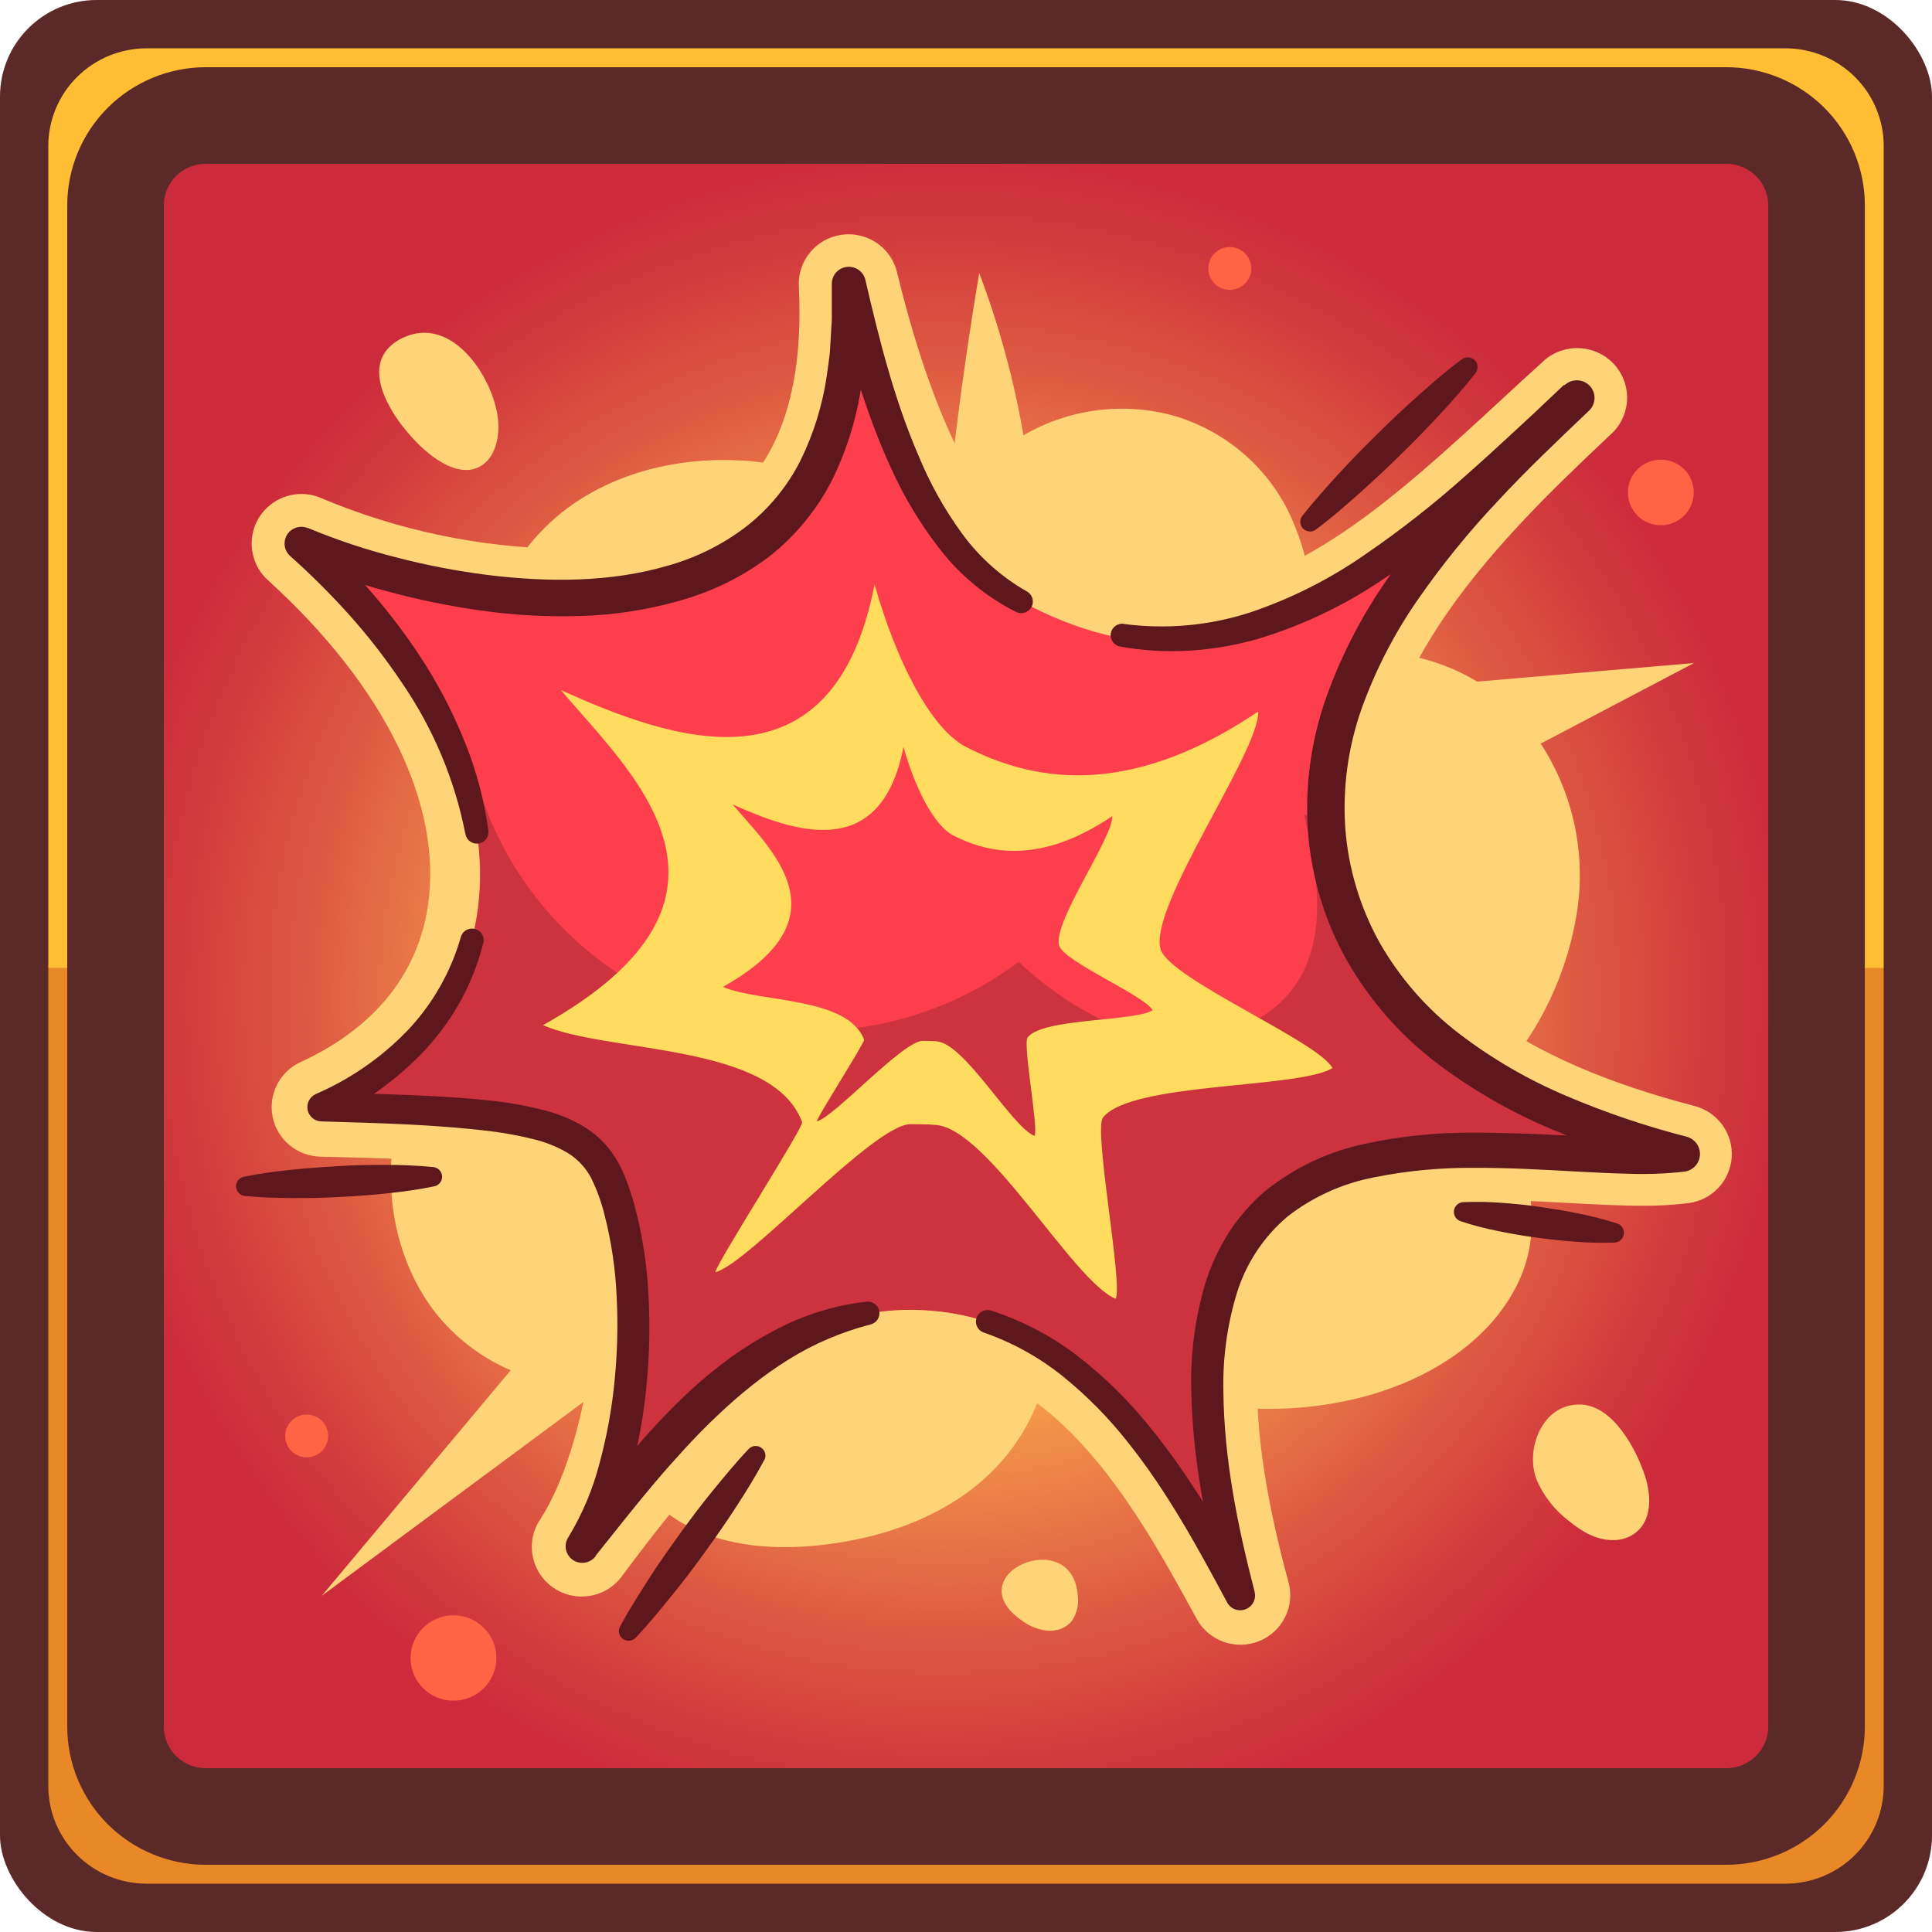<svg width="80" height="80" viewBox="0 0 80 80" fill="none" xmlns="http://www.w3.org/2000/svg">
<g clip-path="url(#clip0_1_12924)">
<path d="M68.524 3.761L9.645 3.761C5.151 3.761 1.509 7.386 1.509 11.857L1.509 70.817C1.509 75.287 5.151 78.912 9.645 78.912H68.524C73.017 78.912 76.66 75.287 76.66 70.817V11.857C76.66 7.386 73.017 3.761 68.524 3.761Z" fill="url(#paint0_radial_1_12924)"/>
<path d="M68.772 21.749C69.525 21.749 70.136 21.141 70.136 20.392C70.136 19.642 69.525 19.034 68.772 19.034C68.018 19.034 67.407 19.642 67.407 20.392C67.407 21.141 68.018 21.749 68.772 21.749Z" fill="#FF6445"/>
<path d="M18.777 70.422C19.758 70.422 20.554 69.63 20.554 68.654C20.554 67.677 19.758 66.886 18.777 66.886C17.796 66.886 17 67.677 17 68.654C17 69.63 17.796 70.422 18.777 70.422Z" fill="#FF6445"/>
<path d="M50.923 12.001C51.414 12.001 51.813 11.605 51.813 11.116C51.813 10.627 51.414 10.23 50.923 10.23C50.431 10.23 50.033 10.627 50.033 11.116C50.033 11.605 50.431 12.001 50.923 12.001Z" fill="#FF6445"/>
<path d="M12.698 60.345C13.19 60.345 13.588 59.948 13.588 59.459C13.588 58.971 13.19 58.574 12.698 58.574C12.207 58.574 11.809 58.971 11.809 59.459C11.809 59.948 12.207 60.345 12.698 60.345Z" fill="#FF6445"/>
<path d="M0 6.043L0 73.955C-1.45114e-07 75.558 0.64 77.095 1.779 78.228C2.918 79.362 4.462 79.999 6.073 80H73.927C74.725 80 75.514 79.844 76.251 79.54C76.989 79.236 77.658 78.791 78.222 78.229C78.786 77.668 79.233 77.001 79.538 76.268C79.844 75.534 80 74.749 80 73.955V6.043C80 4.44 79.36 2.903 78.221 1.77C77.082 0.637 75.537 0 73.927 0L6.073 0C4.463 0.001 2.918 0.638 1.78 1.771C0.641 2.904 0.001 4.44 0 6.043ZM71.479 75.217H8.523C7.532 75.217 6.58 74.825 5.879 74.127C5.178 73.43 4.784 72.483 4.784 71.497L4.784 8.503C4.784 7.517 5.178 6.57 5.879 5.873C6.58 5.175 7.532 4.783 8.523 4.783L71.479 4.783C72.471 4.783 73.422 5.175 74.124 5.873C74.825 6.57 75.219 7.517 75.219 8.503V71.497C75.218 72.483 74.824 73.429 74.123 74.127C73.422 74.824 72.471 75.216 71.479 75.217Z" fill="#FFBE33"/>
<path d="M76.766 40.079V71.496C76.764 72.891 76.206 74.227 75.215 75.213C74.224 76.199 72.881 76.754 71.479 76.756H8.523C7.122 76.755 5.778 76.2 4.786 75.214C3.795 74.228 3.238 72.891 3.237 71.496L3.237 40.079H0L0 73.949C-1.45114e-07 75.552 0.64 77.089 1.779 78.223C2.918 79.356 4.462 79.994 6.073 79.994H73.927C74.725 79.994 75.514 79.838 76.251 79.534C76.989 79.23 77.658 78.785 78.222 78.224C78.786 77.662 79.233 76.996 79.538 76.262C79.844 75.529 80 74.743 80 73.949V40.079H76.766Z" fill="#E88827"/>
<path d="M71.479 4.783C72.471 4.783 73.422 5.175 74.123 5.872C74.825 6.57 75.219 7.517 75.219 8.503V71.496C75.218 72.483 74.824 73.429 74.123 74.126C73.421 74.824 72.471 75.216 71.479 75.217H8.523C7.531 75.217 6.58 74.825 5.879 74.127C5.178 73.43 4.784 72.483 4.784 71.496L4.784 8.503C4.784 7.517 5.178 6.57 5.879 5.872C6.58 5.175 7.531 4.783 8.523 4.783L71.479 4.783ZM71.479 3.243L8.523 3.243C7.121 3.245 5.777 3.799 4.786 4.785C3.795 5.771 3.238 7.109 3.236 8.503L3.236 71.496C3.238 72.891 3.795 74.228 4.786 75.214C5.777 76.201 7.121 76.755 8.523 76.757H71.479C72.881 76.754 74.224 76.2 75.215 75.214C76.206 74.228 76.764 72.891 76.766 71.496V8.503C76.764 7.109 76.206 5.772 75.215 4.786C74.224 3.8 72.881 3.245 71.479 3.243Z" fill="#FFD952"/>
<path d="M0 6.043L0 73.955C-1.45114e-07 75.558 0.64 77.095 1.779 78.228C2.918 79.362 4.462 79.999 6.073 80H73.927C74.725 80 75.514 79.844 76.251 79.54C76.989 79.236 77.658 78.791 78.222 78.229C78.786 77.668 79.233 77.001 79.538 76.268C79.844 75.534 80 74.749 80 73.955V6.043C80 4.44 79.36 2.903 78.221 1.77C77.082 0.637 75.537 0 73.927 0L6.073 0C4.463 0.001 2.918 0.638 1.78 1.771C0.641 2.904 0.001 4.44 0 6.043ZM71.479 75.217H8.523C7.532 75.217 6.58 74.825 5.879 74.127C5.178 73.43 4.784 72.483 4.784 71.497L4.784 8.503C4.784 7.517 5.178 6.57 5.879 5.873C6.58 5.175 7.532 4.783 8.523 4.783L71.479 4.783C72.471 4.783 73.422 5.175 74.124 5.873C74.825 6.57 75.219 7.517 75.219 8.503V71.497C75.218 72.483 74.824 73.429 74.123 74.127C73.422 74.824 72.471 75.216 71.479 75.217Z" stroke="#5C2929" stroke-width="4" stroke-linecap="round" stroke-linejoin="round"/>
<path d="M70.146 27.455L61.166 28.225C59.013 26.926 56.266 26.59 53.945 27.558C54.778 25.638 54.234 22.911 53.282 21.045C52.797 20.116 52.126 19.294 51.31 18.633C50.494 17.971 49.55 17.482 48.537 17.196C47.507 16.922 46.431 16.854 45.374 16.996C44.317 17.139 43.299 17.488 42.379 18.025C41.985 15.733 41.372 13.484 40.548 11.308C40.548 11.308 39.906 15.013 39.457 18.964C37.559 17.964 34.908 18.292 33.035 19.411C29.889 18.664 26.387 19.039 23.731 20.873C21.074 22.708 19.465 26.123 20.2 29.251C18.877 30.495 18.31 32.671 18.447 34.48C18.521 35.387 18.794 36.267 19.247 37.058C19.7 37.848 20.322 38.53 21.069 39.055C18.82 40.859 17.219 43.339 16.505 46.124C15.795 48.893 16.247 52 17.972 54.279C18.802 55.356 19.895 56.203 21.147 56.74L13.322 66.08L25.195 57.286C25.319 57.266 25.453 57.245 25.57 57.217C24.739 59.144 26.134 61.669 27.89 62.841C29.647 64.014 31.877 64.207 33.971 63.981C36.313 63.724 38.652 62.97 40.47 61.479C42.288 59.988 43.524 57.702 43.405 55.362C45.217 56.684 47.298 57.597 49.501 58.038C51.705 58.478 53.978 58.435 56.163 57.912C58.93 57.248 61.643 55.662 62.868 53.104C64.093 50.545 63.306 46.974 60.738 45.742C63.209 43.887 64.831 40.792 65.302 37.747C65.674 35.323 65.138 32.847 63.797 30.791L70.146 27.455Z" fill="#FFD478"/>
<path d="M51.356 67.084C51.17 67.084 50.987 67.034 50.828 66.94C50.668 66.846 50.537 66.71 50.448 66.548C47.934 61.929 44.488 55.617 38.227 55.258C38.049 55.258 37.873 55.242 37.711 55.242C31.942 55.242 27.743 60.874 24.966 64.603C24.869 64.731 24.744 64.836 24.6 64.907C24.456 64.979 24.297 65.016 24.135 65.016C23.927 65.015 23.723 64.953 23.55 64.836C23.33 64.685 23.178 64.454 23.125 64.193C23.073 63.932 23.124 63.662 23.269 63.438C25.262 60.343 26.487 53.431 25.02 49.466C24.303 47.529 22.113 47.044 13.304 46.862C13.071 46.857 12.847 46.773 12.667 46.625C12.488 46.477 12.364 46.272 12.317 46.045C12.269 45.818 12.3 45.582 12.405 45.374C12.51 45.167 12.682 45.001 12.894 44.904C16.229 43.364 18.25 40.888 18.743 37.719C19.45 33.178 16.92 27.907 11.8 23.261C11.642 23.122 11.531 22.938 11.481 22.735C11.431 22.531 11.444 22.317 11.52 22.121C11.596 21.926 11.73 21.758 11.905 21.64C12.08 21.523 12.286 21.462 12.497 21.465C12.642 21.464 12.785 21.495 12.917 21.554C16.19 22.942 19.704 23.681 23.261 23.733C26.944 23.733 29.737 22.763 31.565 20.854C33.463 18.868 34.322 15.819 34.118 11.791C34.105 11.535 34.189 11.284 34.353 11.087C34.516 10.889 34.748 10.76 35.003 10.724C35.052 10.72 35.101 10.72 35.15 10.724C35.381 10.723 35.606 10.801 35.788 10.943C35.97 11.086 36.099 11.285 36.153 11.509C37.847 18.503 40.148 22.655 43.188 24.202C44.847 25.092 46.697 25.57 48.581 25.596C53.911 25.596 58.419 21.421 62.765 17.385C63.379 16.815 63.987 16.25 64.593 15.704C64.795 15.529 65.057 15.44 65.324 15.454C65.591 15.467 65.843 15.584 66.025 15.779C66.207 15.974 66.306 16.231 66.301 16.497C66.297 16.763 66.188 17.017 65.999 17.205L65.725 17.462C61.315 21.647 53.94 28.649 56.426 36.755C57.891 41.527 62.295 44.807 69.893 46.782C70.123 46.843 70.326 46.981 70.465 47.174C70.605 47.366 70.673 47.6 70.659 47.837C70.644 48.074 70.547 48.299 70.385 48.473C70.223 48.647 70.005 48.759 69.769 48.791C69.178 48.863 68.582 48.896 67.987 48.889C67.066 48.889 66.05 48.835 64.972 48.779C63.768 48.715 62.522 48.648 61.266 48.648C56.833 48.648 54.164 49.546 52.617 51.557C50.59 54.198 50.499 58.981 52.359 65.778C52.425 66.02 52.399 66.279 52.287 66.504C52.174 66.729 51.982 66.905 51.748 66.999C51.624 67.053 51.491 67.082 51.356 67.084Z" fill="#FFD478"/>
<path d="M35.138 11.754C36.283 16.478 38.359 22.905 42.707 25.12C44.511 26.083 46.522 26.599 48.569 26.626C55.096 26.626 60.313 20.96 65.288 16.468C60.904 20.647 52.711 28.171 55.439 37.064C57.311 43.166 63.434 46.173 69.623 47.784C69.077 47.849 68.527 47.878 67.978 47.872C66.077 47.872 63.679 47.63 61.257 47.63C54.173 47.63 46.89 49.711 51.346 66.056C48.767 61.34 45.077 54.62 38.276 54.238C38.078 54.238 37.882 54.22 37.688 54.22C31.592 54.22 27.373 59.639 24.116 63.993C26.3 60.604 27.538 53.358 25.967 49.111C24.998 46.496 22.293 46.032 13.305 45.84C22.107 41.796 22.274 31.398 12.472 22.503C15.88 23.943 19.536 24.713 23.239 24.771C29.493 24.771 35.643 22.028 35.128 11.751M35.141 9.701C35.041 9.702 34.942 9.708 34.844 9.722C34.335 9.795 33.872 10.054 33.545 10.449C33.218 10.844 33.052 11.346 33.077 11.857C33.266 15.592 32.5 18.387 30.805 20.16C29.181 21.858 26.638 22.726 23.249 22.726C19.838 22.667 16.471 21.958 13.328 20.637C13.063 20.517 12.776 20.455 12.485 20.455C12.069 20.454 11.663 20.579 11.319 20.813C10.976 21.046 10.711 21.377 10.56 21.763C10.41 22.149 10.379 22.571 10.474 22.974C10.568 23.377 10.783 23.742 11.09 24.021C15.951 28.432 18.362 33.369 17.71 37.564C17.271 40.387 15.453 42.596 12.446 43.979C12.023 44.174 11.678 44.506 11.469 44.92C11.259 45.335 11.197 45.808 11.292 46.263C11.388 46.717 11.635 47.126 11.994 47.422C12.353 47.718 12.803 47.885 13.269 47.895C21.991 48.074 23.584 48.611 24.038 49.827C25.369 53.419 24.242 60.008 22.385 62.89C22.232 63.112 22.124 63.363 22.067 63.627C22.011 63.891 22.007 64.163 22.057 64.428C22.106 64.694 22.208 64.947 22.355 65.173C22.503 65.399 22.694 65.594 22.918 65.747C23.141 65.9 23.393 66.007 23.658 66.064C23.924 66.12 24.197 66.123 24.464 66.074C24.731 66.025 24.985 65.924 25.212 65.777C25.44 65.63 25.636 65.44 25.789 65.217C29.305 60.504 32.858 56.273 37.706 56.273C37.861 56.273 38.021 56.273 38.176 56.285C43.862 56.606 47.151 62.633 49.551 67.034C49.793 67.475 50.189 67.814 50.664 67.984C51.14 68.154 51.662 68.145 52.131 67.958C52.6 67.771 52.984 67.419 53.209 66.969C53.435 66.519 53.487 66.003 53.355 65.517C51.591 59.046 51.622 54.564 53.446 52.19C54.779 50.456 57.195 49.683 61.275 49.683C62.505 49.683 63.735 49.747 64.927 49.812C66.018 49.87 67.047 49.927 67.996 49.927C68.637 49.933 69.278 49.897 69.914 49.819C70.389 49.758 70.827 49.534 71.154 49.187C71.481 48.839 71.676 48.389 71.707 47.914C71.737 47.439 71.601 46.969 71.321 46.583C71.041 46.197 70.635 45.919 70.172 45.798C62.951 43.92 58.781 40.867 57.43 36.464C55.127 28.963 62.216 22.233 66.456 18.215L66.714 17.974C67.017 17.694 67.23 17.33 67.323 16.929C67.416 16.528 67.385 16.109 67.236 15.725C67.086 15.341 66.824 15.011 66.484 14.778C66.143 14.544 65.74 14.418 65.326 14.415H65.187C64.957 14.43 64.731 14.482 64.517 14.569C64.355 14.634 64.202 14.72 64.063 14.825C64.011 14.864 63.965 14.905 63.919 14.946C63.307 15.498 62.686 16.072 62.085 16.629C57.85 20.527 53.495 24.573 48.569 24.573C46.849 24.547 45.16 24.107 43.648 23.29C40.93 21.907 38.748 17.863 37.144 11.274C37.036 10.826 36.78 10.428 36.416 10.142C36.053 9.857 35.603 9.702 35.141 9.701Z" fill="#FFD478"/>
<path d="M42.317 67.107C42.618 67.333 42.974 67.476 43.349 67.522C43.503 67.535 43.658 67.522 43.808 67.484C44.027 67.429 44.223 67.308 44.37 67.137C44.587 66.83 44.679 66.452 44.628 66.08C44.427 63.093 39.563 65.192 42.317 67.107Z" fill="#FFD478"/>
<path d="M63.631 61.281C63.923 61.954 64.384 62.541 64.97 62.985C65.504 63.421 66.12 63.791 66.842 63.773C67.052 63.77 67.26 63.722 67.451 63.634C68.418 63.18 68.41 62.018 68.116 61.117C67.76 60.021 66.809 58.22 65.473 58.161C63.869 58.089 63.134 60.009 63.631 61.281Z" fill="#FFD478"/>
<path d="M12.482 22.505C18.213 25.071 36.002 28.94 35.138 11.754C36.283 16.478 38.359 22.905 42.707 25.12C52.133 29.915 58.91 22.228 65.288 16.468C60.904 20.647 52.711 28.171 55.439 37.064C57.311 43.166 63.434 46.173 69.623 47.784C63.114 48.649 44.884 42.347 51.346 66.056C48.767 61.34 45.077 54.62 38.277 54.238C31.863 53.876 27.466 59.5 24.116 63.988C26.3 60.599 27.538 53.352 25.968 49.106C24.998 46.491 22.293 46.027 13.305 45.834C22.117 41.798 22.285 31.401 12.482 22.505Z" fill="#FD3F4D"/>
<path d="M55.447 37.065C55.139 36.065 54.96 35.03 54.915 33.986L54.002 33.729C54.518 36.038 54.995 38.622 53.745 40.626C52.571 42.492 50.114 43.279 47.927 42.936C45.74 42.592 43.8 41.324 42.181 39.828C40.326 41.216 38.16 42.136 35.87 42.509C33.579 42.882 31.232 42.698 29.029 41.972C26.826 41.245 24.832 39.999 23.219 38.338C21.605 36.678 20.42 34.654 19.765 32.438L19.342 32.587C20.995 38.232 18.878 43.3 13.328 45.85C22.316 46.033 25.021 46.507 25.991 49.122C27.561 53.366 26.323 60.612 24.139 64.004C27.491 59.511 31.876 53.887 38.3 54.254C45.1 54.636 48.798 61.356 51.37 66.073C44.894 42.338 63.124 48.65 69.631 47.785C63.441 46.187 57.314 43.167 55.447 37.065Z" fill="#CC333F"/>
<path d="M19.269 34.526C18.826 32.267 17.921 30.122 16.61 28.225C15.965 27.264 15.254 26.349 14.483 25.484C13.706 24.618 12.882 23.795 12.012 23.021C11.89 22.911 11.811 22.762 11.789 22.6C11.768 22.438 11.804 22.273 11.892 22.135C11.981 21.997 12.115 21.895 12.272 21.846C12.429 21.797 12.598 21.805 12.75 21.869H12.768C13.944 22.358 15.155 22.762 16.391 23.075C17.63 23.399 18.888 23.643 20.159 23.804C22.694 24.119 25.273 24.119 27.651 23.424C28.825 23.096 29.925 22.548 30.892 21.81C31.843 21.069 32.615 20.127 33.154 19.052C33.695 17.947 34.061 16.765 34.237 15.549C34.278 15.239 34.325 14.931 34.361 14.62L34.418 13.681C34.418 13.522 34.444 13.368 34.444 13.209V12.739V11.79V11.752C34.443 11.579 34.505 11.412 34.62 11.283C34.735 11.154 34.894 11.072 35.066 11.052C35.238 11.032 35.411 11.075 35.553 11.175C35.695 11.274 35.794 11.422 35.834 11.59C36.409 14.084 37.035 16.552 38.028 18.854C38.497 20.001 39.103 21.087 39.833 22.09C40.55 23.074 41.47 23.895 42.531 24.496C42.637 24.558 42.716 24.659 42.75 24.777C42.785 24.894 42.772 25.021 42.716 25.13C42.659 25.239 42.563 25.323 42.447 25.363C42.33 25.404 42.203 25.398 42.09 25.348C40.866 24.734 39.794 23.858 38.951 22.782C38.128 21.731 37.435 20.584 36.888 19.367C35.785 16.96 35.099 14.428 34.462 11.926L35.852 11.728L35.88 12.737V13.25C35.88 13.417 35.88 13.586 35.864 13.763L35.816 14.79C35.782 15.128 35.733 15.467 35.692 15.816C35.505 17.191 35.104 18.528 34.503 19.78C33.873 21.057 32.962 22.177 31.839 23.057C30.717 23.898 29.444 24.52 28.089 24.889C26.762 25.263 25.393 25.471 24.014 25.507C22.659 25.548 21.303 25.475 19.96 25.287C18.627 25.102 17.308 24.833 16.009 24.478C14.705 24.133 13.43 23.684 12.198 23.136L12.954 21.992C13.843 22.824 14.684 23.705 15.473 24.632C16.269 25.557 16.995 26.539 17.645 27.57C18.294 28.608 18.846 29.703 19.293 30.842C19.744 31.98 20.056 33.169 20.221 34.383C20.24 34.508 20.209 34.636 20.134 34.738C20.059 34.84 19.946 34.909 19.82 34.928C19.694 34.947 19.566 34.916 19.463 34.842C19.36 34.767 19.291 34.654 19.272 34.529L19.269 34.526Z" fill="#5E171D"/>
<path d="M36.056 54.841C34.852 55.149 33.702 55.639 32.649 56.296C32.12 56.626 31.612 56.986 31.127 57.376C30.637 57.761 30.168 58.177 29.709 58.611C29.25 59.044 28.809 59.493 28.378 59.963C27.948 60.432 27.525 60.905 27.112 61.395C26.284 62.372 25.492 63.388 24.678 64.402V64.42C24.573 64.569 24.413 64.671 24.233 64.703C24.053 64.735 23.867 64.695 23.717 64.591C23.567 64.486 23.464 64.327 23.432 64.148C23.4 63.969 23.441 63.784 23.545 63.635C24.124 62.676 24.559 61.639 24.835 60.556C25.134 59.446 25.34 58.313 25.449 57.169C25.564 56.022 25.593 54.868 25.536 53.717C25.488 52.577 25.322 51.445 25.041 50.338C24.912 49.807 24.727 49.291 24.489 48.799C24.266 48.367 23.93 48.004 23.517 47.747C23.061 47.477 22.565 47.28 22.047 47.161C21.496 47.025 20.937 46.92 20.373 46.849C18.052 46.561 15.68 46.505 13.307 46.435C13.172 46.432 13.042 46.383 12.939 46.296C12.835 46.21 12.764 46.09 12.738 45.959C12.712 45.827 12.731 45.69 12.793 45.57C12.855 45.451 12.957 45.356 13.08 45.301C14.494 44.688 15.773 43.805 16.845 42.702C17.904 41.595 18.674 40.247 19.089 38.776C19.128 38.661 19.21 38.565 19.317 38.508C19.424 38.45 19.549 38.435 19.667 38.466C19.785 38.496 19.887 38.57 19.953 38.672C20.018 38.775 20.042 38.898 20.02 39.017C19.816 39.837 19.511 40.628 19.112 41.373C18.709 42.114 18.218 42.803 17.648 43.426C16.494 44.667 15.107 45.671 13.565 46.382L13.325 45.247C14.519 45.265 15.716 45.294 16.915 45.342C18.114 45.391 19.316 45.458 20.526 45.599C21.144 45.671 21.757 45.782 22.362 45.93C23.008 46.076 23.627 46.323 24.195 46.661C24.799 47.033 25.292 47.558 25.624 48.183C25.781 48.474 25.912 48.778 26.016 49.091C26.122 49.386 26.215 49.686 26.294 49.987C26.606 51.178 26.792 52.398 26.852 53.628C26.919 54.845 26.895 56.065 26.779 57.279C26.669 58.498 26.457 59.705 26.145 60.889C25.841 62.109 25.356 63.276 24.706 64.353L23.571 63.583C24.314 62.511 25.095 61.449 25.933 60.422C26.773 59.383 27.688 58.407 28.67 57.5C29.172 57.046 29.697 56.617 30.243 56.217C30.797 55.819 31.378 55.458 31.981 55.136C33.191 54.474 34.519 54.053 35.891 53.897C36.011 53.886 36.131 53.92 36.227 53.993C36.324 54.066 36.389 54.173 36.41 54.291C36.431 54.41 36.407 54.532 36.341 54.633C36.276 54.735 36.175 54.808 36.058 54.839L36.056 54.841Z" fill="#5E171D"/>
<path d="M46.55 25.839C48.3 26.068 50.08 25.905 51.759 25.362C53.445 24.794 55.042 23.991 56.501 22.978C57.989 21.96 59.408 20.846 60.749 19.642C62.111 18.442 63.428 17.177 64.795 15.942C64.937 15.811 65.126 15.741 65.321 15.748C65.515 15.755 65.698 15.838 65.831 15.979C65.963 16.121 66.033 16.309 66.026 16.502C66.019 16.695 65.936 16.878 65.793 17.01C64.504 18.239 63.214 19.458 62.028 20.741C60.829 22.009 59.727 23.365 58.732 24.797C57.75 26.205 56.959 27.735 56.38 29.349C55.822 30.931 55.592 32.608 55.705 34.281C55.828 35.949 56.314 37.57 57.128 39.033C57.963 40.496 59.084 41.779 60.424 42.805C61.791 43.849 63.286 44.716 64.873 45.386C66.481 46.071 68.14 46.633 69.834 47.067C70.002 47.11 70.15 47.21 70.251 47.349C70.353 47.489 70.402 47.66 70.391 47.832C70.379 48.004 70.307 48.167 70.188 48.292C70.068 48.417 69.909 48.496 69.736 48.517C68.985 48.6 68.228 48.629 67.472 48.604C66.737 48.588 66.012 48.55 65.293 48.511C63.856 48.432 62.438 48.35 61.033 48.358C59.647 48.346 58.264 48.477 56.906 48.75C55.599 48.998 54.371 49.552 53.322 50.367C52.319 51.213 51.584 52.329 51.204 53.582C50.812 54.886 50.627 56.244 50.658 57.605C50.681 60.374 51.238 63.163 51.947 65.893V65.906C51.987 66.051 51.971 66.206 51.903 66.341C51.835 66.476 51.719 66.581 51.578 66.635C51.437 66.69 51.28 66.691 51.138 66.638C50.996 66.585 50.88 66.481 50.81 66.347C49.572 64.038 48.311 61.728 46.702 59.722C45.912 58.715 45.011 57.8 44.014 56.994C43.029 56.2 41.912 55.583 40.713 55.17C40.6 55.125 40.508 55.038 40.456 54.928C40.404 54.818 40.396 54.692 40.434 54.577C40.471 54.461 40.552 54.364 40.659 54.305C40.766 54.246 40.891 54.229 41.01 54.259C42.329 54.681 43.563 55.33 44.657 56.176C45.732 57.013 46.707 57.97 47.563 59.029C49.283 61.12 50.614 63.455 51.893 65.762L50.758 66.214C49.985 63.432 49.389 60.569 49.33 57.615C49.284 56.113 49.477 54.614 49.9 53.171C50.128 52.43 50.453 51.722 50.867 51.065C51.29 50.401 51.812 49.805 52.414 49.297C53.627 48.327 55.055 47.66 56.579 47.349C58.036 47.04 59.522 46.89 61.012 46.9C62.479 46.9 63.931 46.969 65.362 47.041C66.077 47.08 66.789 47.113 67.49 47.128C68.17 47.148 68.851 47.121 69.528 47.046L69.437 48.499C67.667 48.052 65.934 47.471 64.254 46.761C62.546 46.044 60.936 45.115 59.462 43.995C57.962 42.845 56.708 41.41 55.772 39.772C54.842 38.116 54.291 36.276 54.157 34.383C54.033 32.501 54.296 30.613 54.931 28.836C55.557 27.097 56.413 25.449 57.476 23.935C59.539 20.915 62.172 18.37 64.767 15.932L65.765 17.002C64.411 18.223 63.052 19.463 61.639 20.664C60.233 21.886 58.748 23.014 57.193 24.04C55.623 25.092 53.904 25.906 52.094 26.455C51.169 26.718 50.218 26.881 49.257 26.942C48.3 26.999 47.339 26.943 46.395 26.776C46.269 26.756 46.156 26.687 46.081 26.585C46.006 26.482 45.975 26.354 45.995 26.229C46.015 26.104 46.084 25.992 46.187 25.917C46.29 25.842 46.419 25.812 46.544 25.831L46.55 25.839Z" fill="#5E171D"/>
<path d="M45.67 46.279C46.807 44.801 53.798 45.085 55.175 44.226C54.593 43.123 48.437 40.539 48.06 39.312C47.526 37.572 52.171 31.101 52.099 29.464C46.557 33.2 42.619 32.264 40.009 30.934C38.511 30.165 37.077 27.273 36.215 24.196C34.49 33.097 27.749 30.611 23.226 28.576C26.088 31.976 31.994 37.121 22.485 42.45C25.165 43.625 31.994 43.169 33.216 46.466C33.288 46.663 29.562 52.478 29.626 52.678C30.967 52.349 36.187 46.55 37.698 46.55C38.039 46.55 38.382 46.55 38.73 46.581C40.896 46.702 44.44 53.06 46.196 53.781C46.513 53.214 45.275 46.792 45.67 46.279ZM42.833 47.035C41.876 46.643 39.944 43.187 38.766 43.115C38.58 43.105 38.395 43.099 38.209 43.099C37.386 43.099 34.544 46.255 33.825 46.435C33.789 46.325 35.818 43.161 35.78 43.053C35.114 41.257 31.395 41.514 29.936 40.864C35.114 37.965 31.898 35.163 30.338 33.31C32.803 34.411 36.473 35.774 37.412 30.927C37.881 32.602 38.663 34.18 39.475 34.596C40.896 35.319 43.042 35.83 46.056 33.795C46.098 34.681 43.568 38.209 43.859 39.158C44.063 39.825 47.416 41.231 47.728 41.832C46.977 42.306 43.171 42.15 42.552 42.956C42.34 43.235 43.013 46.73 42.838 47.035H42.833Z" fill="#FFDC5E"/>
<path d="M61.099 15.45C60.619 16.06 60.106 16.637 59.583 17.202C59.059 17.767 58.515 18.318 57.966 18.857C57.416 19.396 56.854 19.924 56.276 20.438C55.699 20.951 55.113 21.464 54.494 21.923C54.416 21.984 54.318 22.014 54.219 22.007C54.12 22.001 54.027 21.959 53.958 21.888C53.888 21.818 53.846 21.725 53.841 21.626C53.836 21.528 53.868 21.431 53.93 21.354C54.414 20.745 54.93 20.168 55.446 19.604C55.962 19.039 56.511 18.488 57.058 17.946C57.605 17.405 58.167 16.876 58.744 16.363C59.322 15.85 59.907 15.337 60.529 14.88C60.607 14.819 60.705 14.789 60.804 14.796C60.903 14.802 60.996 14.845 61.066 14.915C61.136 14.985 61.177 15.078 61.182 15.177C61.187 15.275 61.156 15.372 61.094 15.45H61.099Z" fill="#5E171D"/>
<path d="M60.586 49.779C61.127 49.755 61.668 49.766 62.208 49.809C62.744 49.848 63.278 49.902 63.809 49.981C64.341 50.061 64.869 50.143 65.395 50.256C65.925 50.361 66.449 50.496 66.963 50.661C67.054 50.691 67.132 50.751 67.182 50.832C67.233 50.913 67.253 51.008 67.24 51.103C67.227 51.197 67.181 51.283 67.11 51.347C67.039 51.411 66.948 51.448 66.853 51.452C66.312 51.472 65.772 51.46 65.233 51.416C64.697 51.38 64.163 51.318 63.632 51.249C63.1 51.18 62.569 51.085 62.043 50.977C61.512 50.874 60.988 50.736 60.475 50.566C60.386 50.536 60.31 50.475 60.261 50.395C60.212 50.315 60.192 50.22 60.205 50.127C60.218 50.034 60.263 49.949 60.333 49.885C60.402 49.822 60.492 49.784 60.586 49.779Z" fill="#5E171D"/>
<path d="M31.638 60.471C31.279 61.143 30.879 61.787 30.467 62.421C30.054 63.055 29.621 63.675 29.177 64.289C28.734 64.902 28.28 65.505 27.805 66.085C27.331 66.665 26.849 67.26 26.325 67.814C26.258 67.885 26.167 67.929 26.07 67.939C25.972 67.948 25.875 67.922 25.795 67.865C25.716 67.808 25.659 67.725 25.637 67.63C25.614 67.536 25.627 67.436 25.673 67.35C26.036 66.68 26.446 66.036 26.849 65.402C27.251 64.769 27.694 64.148 28.138 63.532C28.582 62.916 29.033 62.313 29.507 61.736C29.982 61.158 30.467 60.56 30.993 60.009C31.059 59.935 31.15 59.888 31.249 59.877C31.348 59.867 31.447 59.892 31.528 59.95C31.608 60.008 31.665 60.093 31.686 60.19C31.707 60.286 31.692 60.387 31.643 60.473L31.638 60.471Z" fill="#5E171D"/>
<path d="M17.983 49.124C17.338 49.254 16.688 49.35 16.033 49.414C15.381 49.486 14.726 49.529 14.073 49.565C13.421 49.601 12.763 49.614 12.108 49.609C11.453 49.604 10.796 49.589 10.138 49.522C10.042 49.512 9.952 49.469 9.885 49.399C9.818 49.329 9.779 49.238 9.774 49.142C9.769 49.046 9.799 48.951 9.858 48.875C9.917 48.798 10.002 48.746 10.097 48.726C10.744 48.593 11.386 48.508 12.049 48.439C12.712 48.37 13.354 48.324 14.006 48.285C14.659 48.247 15.316 48.231 15.972 48.236C16.63 48.233 17.289 48.263 17.944 48.326C18.051 48.338 18.149 48.391 18.217 48.474C18.284 48.557 18.316 48.664 18.305 48.77C18.296 48.855 18.259 48.935 18.201 48.998C18.143 49.062 18.067 49.106 17.983 49.124Z" fill="#5E171D"/>
<path d="M17.882 18.875C18.414 19.273 19.097 19.616 19.721 19.388C20.479 19.108 20.712 18.138 20.619 17.335C20.423 15.619 18.705 12.999 16.655 14C14.424 15.108 16.642 17.946 17.882 18.875Z" fill="#FFD478"/>
</g>
<defs>
<radialGradient id="paint0_radial_1_12924" cx="0" cy="0" r="1" gradientUnits="userSpaceOnUse" gradientTransform="translate(39.083 41.337) scale(37.67 37.48)">
<stop offset="0.38" stop-color="#FFB24F"/>
<stop offset="0.49" stop-color="#F2914A"/>
<stop offset="0.7" stop-color="#DE5A42"/>
<stop offset="0.86" stop-color="#D1383D"/>
<stop offset="0.94" stop-color="#CC2B3B"/>
</radialGradient>
<clipPath id="clip0_1_12924">
<rect width="80" height="80" rx="4" fill="white"/>
</clipPath>
</defs>
</svg>

